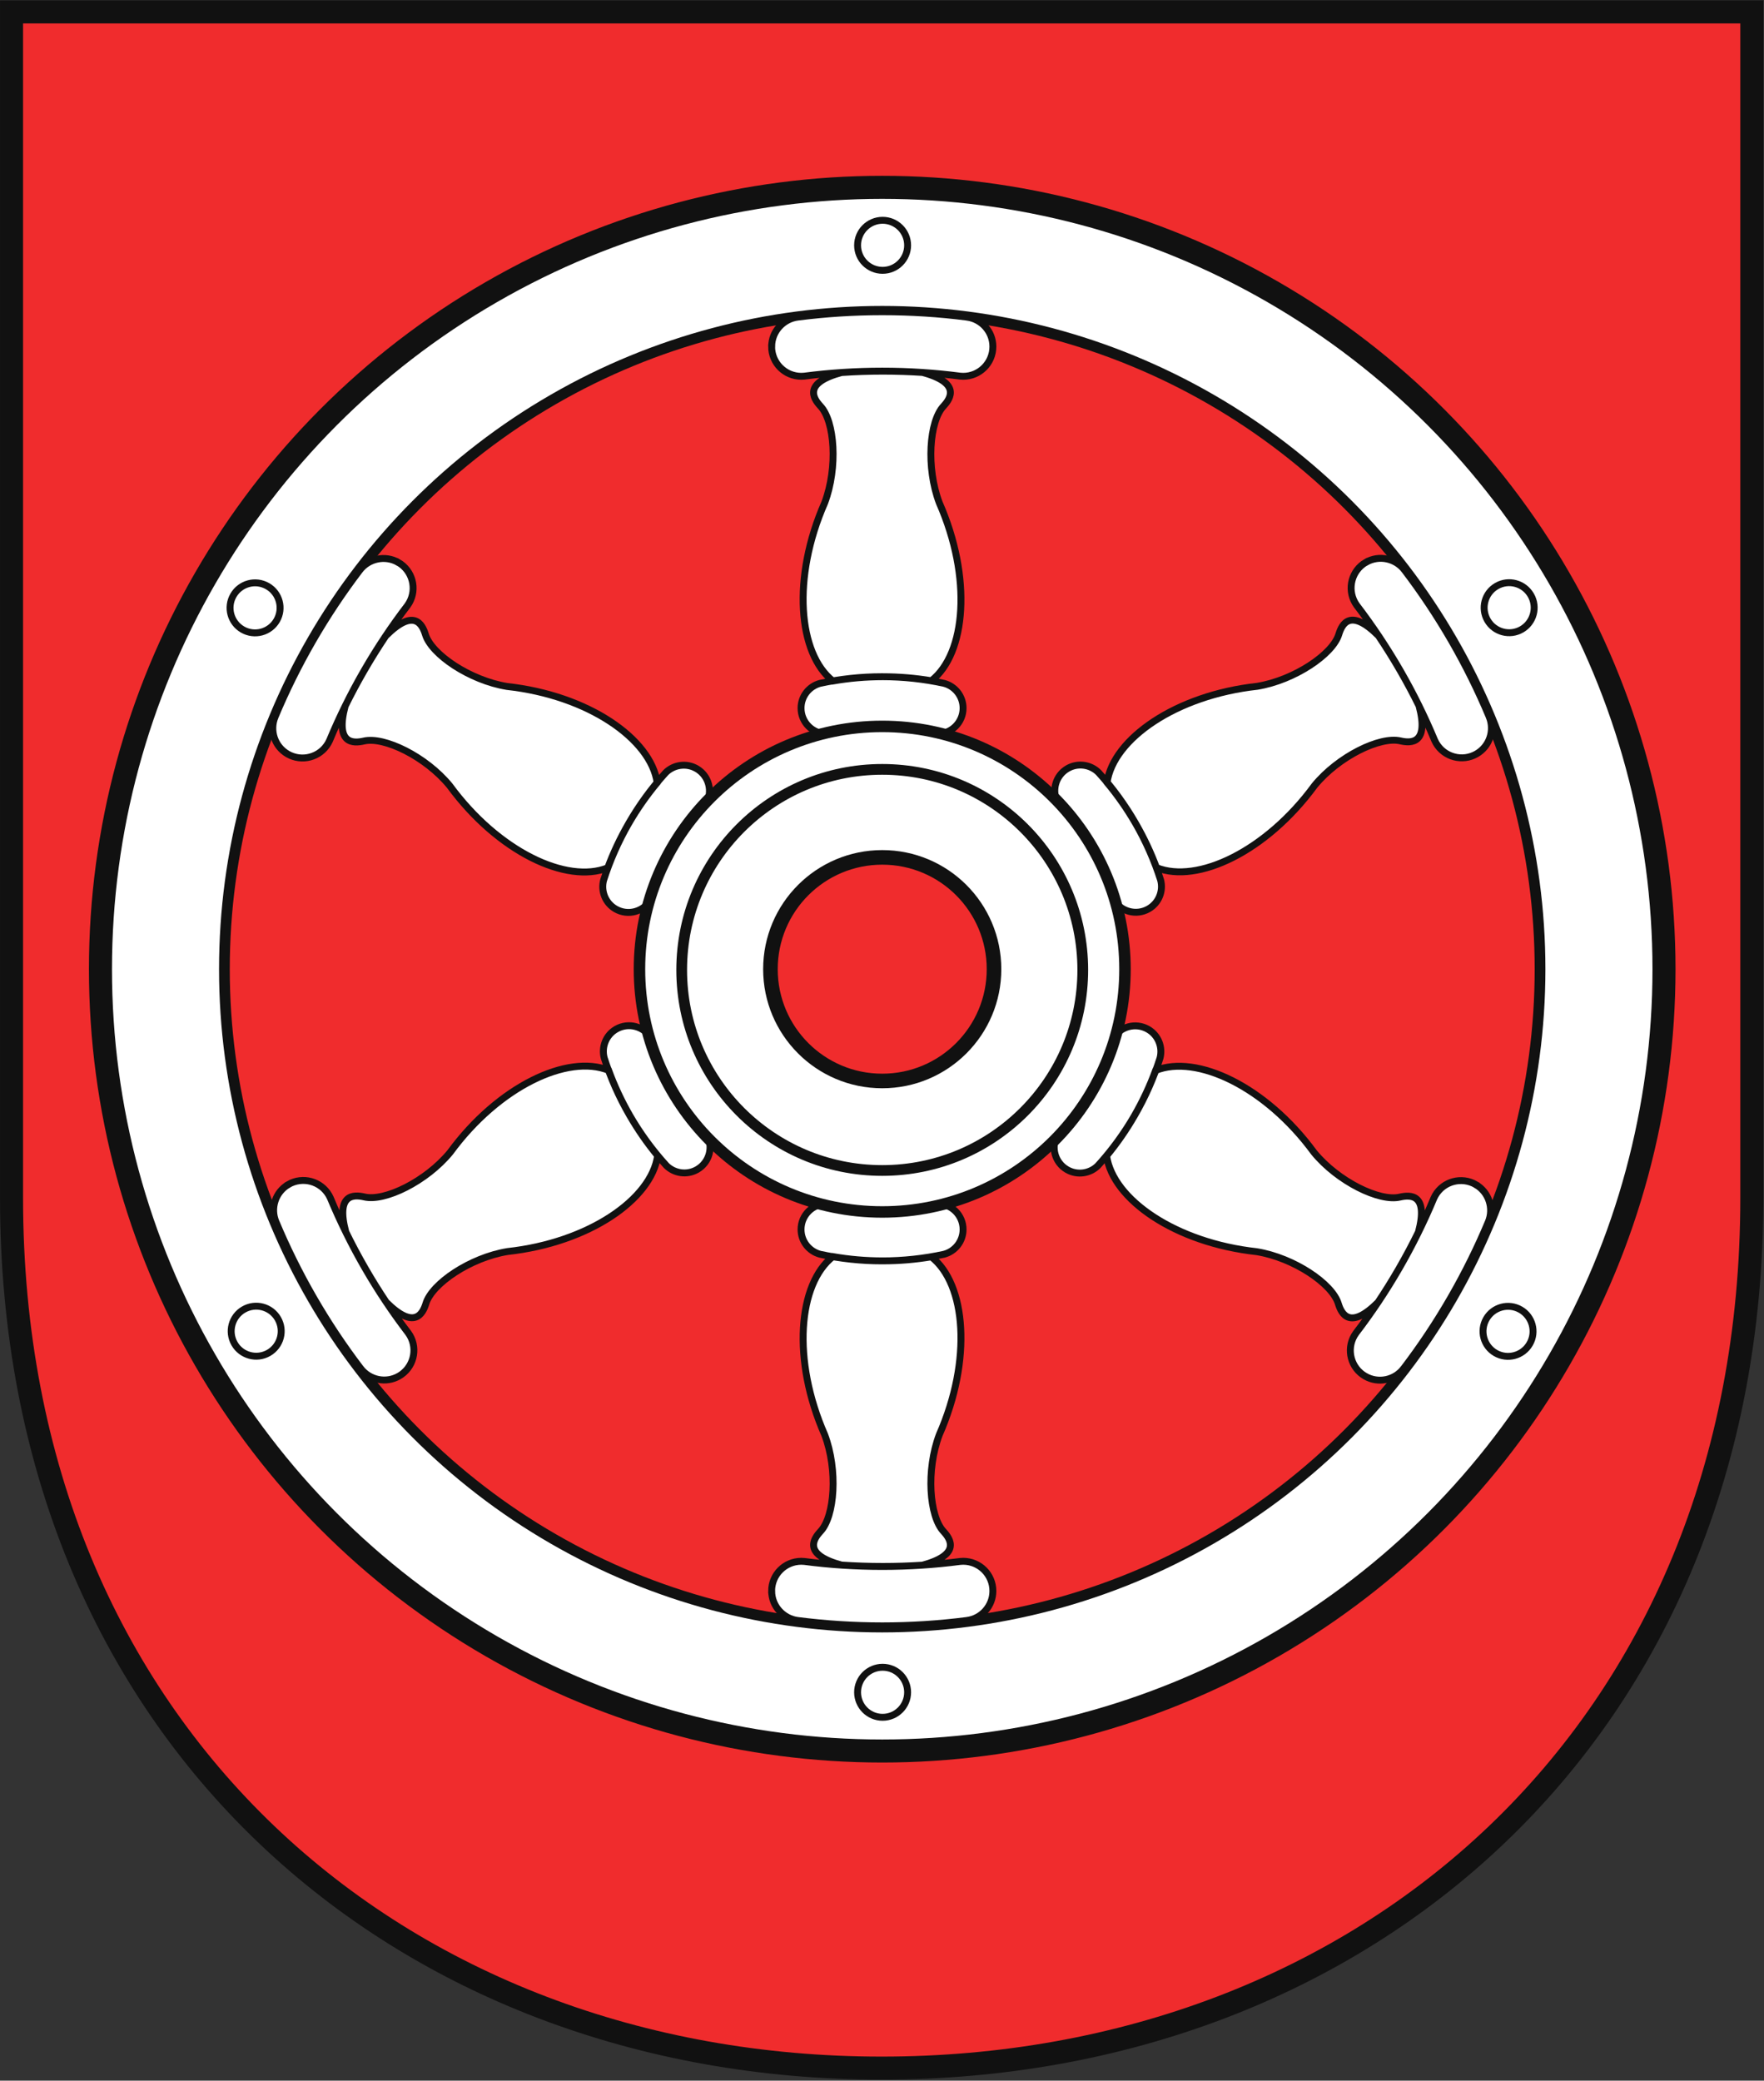 <?xml version="1.0"?>
<svg xmlns="http://www.w3.org/2000/svg" xmlns:xlink="http://www.w3.org/1999/xlink" viewBox="0 0 2335.4 2754.4">
<rect x="0" y="0" width="2335.4" height="2754.4" fill="#333333" stroke="none"/>
<g stroke="#111">
<g stroke-width="30.5">
<path d="m15.28 15.78v1570c0 711.1 515.9 1152 1152 1152 636.4 0 1152-441.2 1152-1152v-1570z" fill="#f02c2d"/>
<circle fill="#fff" r="1035" cy="1283" cx="1168"/>
</g>
<circle stroke-width="14.2" fill="#f02c2d" r="870.9" cy="1283" cx="1168"/>
<use xlink:href="#a" transform="matrix(.5.866-.866.5 1695-369.8)"/>
<g id="a">
<g id="b" fill="#f02c2d" transform="matrix(1.016 0 0 1.016 1.11-.07)" stroke-width="9">
<path d="m1083 955.5c21-4.41 43-6.74 65.4-6.74 22.34 0 44.2 2.32 65.2 6.74 2.2.46 4.48.7 6.82.7 18.48 0 33.46-14.98 33.46-33.46 0-15.48-10.51-28.5-24.77-32.3-26-5.65-53.1-8.65-80.8-8.65-27.72 0-54.74 2.98-80.8 8.65-14.27 3.83-24.78 16.85-24.78 32.3 0 18.48 14.98 33.46 33.46 33.46 2.34 0 4.62-.24 6.82-.7m12.39-470c-49.74 13.43-37.1 33.3-27.44 43.68 18.7 19.75 22.91 80 5.6 126-42.92 97.5-34.6 196.7 10.73 232.2 21.1-3.66 42.84-5.57 65-5.57 21.54 0 42.65 1.8 63.2 5.26 45.3-35.49 53.3-134.4 10.35-231.9-17.31-45.91-13.1-106.2 5.6-126 9.64-10.38 22.29-30.39-27.44-43.82-17.1-1.12-34.3-1.69-51.72-1.69-18.1 0-36.1.62-53.89 1.83m-91-33.8c0 21.36 17.32 38.68 38.68 38.68 1.31 0 2.6-.06 3.9-.2 33.3-4.33 67.2-6.55 101.6-6.55 34.38 0 68.2 2.22 101.5 6.55 1.36.14 2.65.21 3.95.21 21.36 0 38.68-17.32 38.68-38.68 0-19.69-14.71-35.94-33.74-38.4l-.17-.05c-36.1-4.63-72.9-7-110.2-7-37.3 0-74.1 2.39-110.2 7-19 2.43-33.95 18.73-33.95 38.42z" fill="#fff"/>
<circle cy="319.7" cx="1149" r="32.6" fill="none"/>
</g>
<use xlink:href="#b" transform="matrix(1 0 0-1 0 2565)"/>
</g>
<use xlink:href="#a" transform="matrix(-.5.866-.866-.5 2862 912.9)"/>
<circle stroke-width="15.2" fill="#fff" r="321.4" cy="1283" cx="1168"/>
<circle r="265.5" cy="1284" cx="1168" stroke-width="14.2" fill="none"/>
<circle stroke-width="19.3" fill="#f02c2d" r="148" cy="1283" cx="1168"/>
</g>
</svg>